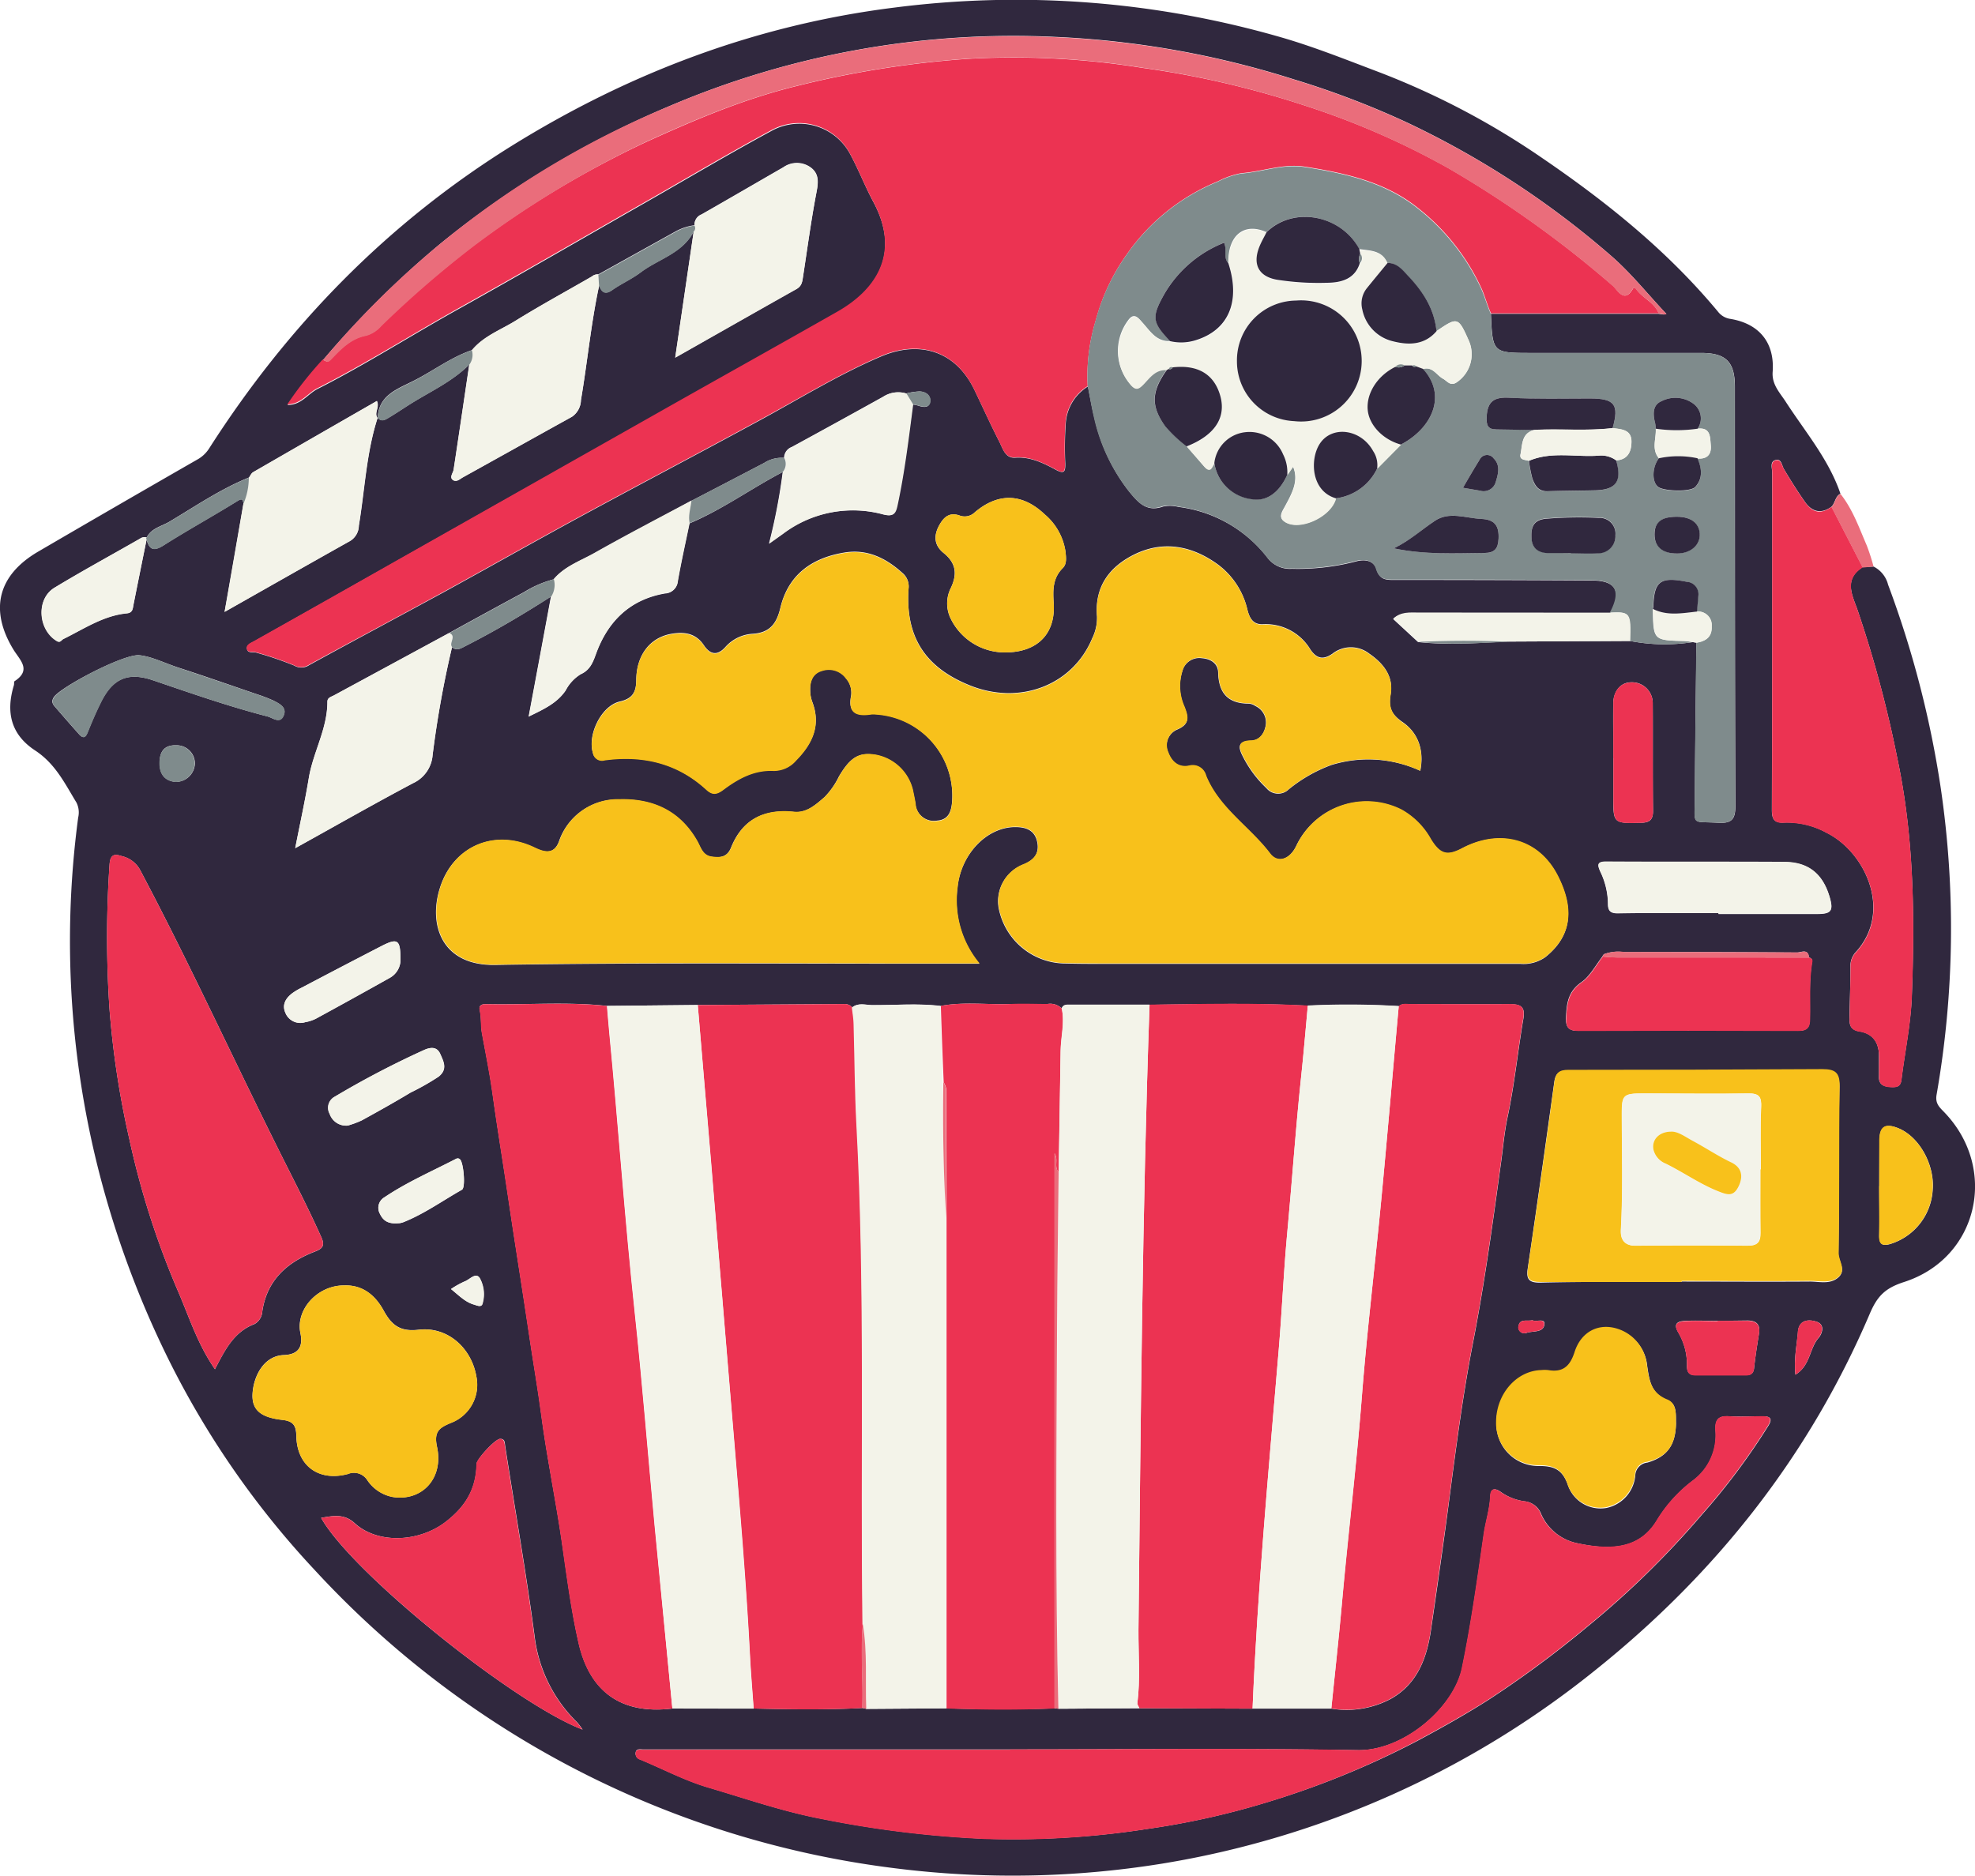 <svg id="Layer_1" data-name="Layer 1" xmlns="http://www.w3.org/2000/svg" viewBox="0 0 325.9 309.56"><defs><style>.cls-1{fill:#30283e;}.cls-2{fill:#ea6d7b;}.cls-3{fill:#f8c11b;}.cls-4{fill:#ec3352;}.cls-5{fill:#7f8b8c;}.cls-6{fill:#f3f3e9;}</style></defs><path class="cls-1" d="M442.47,372a4.61,4.61,0,0,1,2.4,3,165.88,165.88,0,0,1,8.68,33.5,159.23,159.23,0,0,1-.68,50.67c-.26,1.49.52,2.1,1.31,2.93,8.94,9.35,5.54,24.1-6.75,28-3.06,1-4.34,2.31-5.57,5.18-10,23.46-25.37,42.89-45.24,58.8a153.1,153.1,0,0,1-71.65,32,154.68,154.68,0,0,1-43.88.76,156.29,156.29,0,0,1-95.95-49.34,145.25,145.25,0,0,1-23.62-33.85A158.07,158.07,0,0,1,151,476.86a154,154,0,0,1-4.79-63.44,3.63,3.63,0,0,0-.29-2.48c-1.92-3.15-3.47-6.4-6.83-8.6-4-2.63-4.83-6.33-3.49-10.74.07-.22,0-.59.1-.67,2.88-1.87.88-3.5-.18-5.24-4-6.57-2.55-12.28,4.1-16.16q13.06-7.62,26.18-15.15a5.42,5.42,0,0,0,2-1.84c13-20.34,29.47-37.24,50-50,19.34-12,40.23-19.91,62.95-22.77a157.58,157.58,0,0,1,63.86,4.86c5.46,1.57,10.77,3.7,16.11,5.72a128.77,128.77,0,0,1,26.91,14.12c10.73,7.31,20.82,15.41,29.18,25.48a3.13,3.13,0,0,0,1.92,1.16c4.85.76,7.45,3.92,7.09,8.77-.15,2.07,1.15,3.38,2.13,4.88,3.23,5,7.11,9.51,9.06,15.22-.89.44-.85,1.53-1.49,2.15-1.71,1.24-3.2.84-4.34-.76s-2.39-3.59-3.49-5.44c-.38-.64-.41-1.78-1.39-1.51s-.56,1.33-.56,2.05c0,18.57,0,37.14-.05,55.71,0,1.72.56,2.17,2.14,2.06a13.56,13.56,0,0,1,6.89,1.69c6.39,3.16,11,13.06,4.73,19.79a3.34,3.34,0,0,0-.79,2.36c0,2.8-.11,5.6-.17,8.39,0,1.19.16,2,1.67,2.25,2.2.35,3.24,1.87,3.2,4.12,0,1.17,0,2.33,0,3.5s.86,1.5,1.89,1.55,1.67,0,1.82-1.21c.56-4.59,1.54-9.16,1.71-13.76.5-13.17.36-26.29-2.4-39.32a193.26,193.26,0,0,0-6.58-24.5c-.83-2.34-2.3-5,.86-7ZM398,436a.54.54,0,0,0-.25.34c-1.15,1.45-2.06,3.26-3.52,4.28-2.18,1.52-2.41,3.5-2.51,5.76-.07,1.54.34,2.25,2,2.24q18.12-.06,36.24,0c1.51,0,2-.52,2-2,.07-3.16-.17-6.35.38-9.49.06-.34-.23-.53-.54-.64-.14-1.5-1.32-.78-2-.79q-14.26-.11-28.53-.07a6.63,6.63,0,0,0-3.41.39ZM157.5,367.54c.44,1.62,1.12,2,2.73,1,4-2.55,8.22-4.86,12.27-7.37.8-.49.84-.19,1,.38-1,5.84-2,11.68-3.12,17.92,7.15-4.05,13.94-7.91,20.75-11.73a3,3,0,0,0,1.4-2.49c1-5.95,1.23-12,3.1-17.81.61.69,1.13.4,1.8,0,1.11-.66,2.2-1.39,3.28-2.08,3.39-2.17,7.15-3.81,10.05-6.72-.86,5.79-1.71,11.59-2.59,17.38-.09.57-.76,1.2-.13,1.67s1.15-.13,1.66-.42c6-3.33,12-6.69,18-10a3.41,3.41,0,0,0,1.48-2.75c1.06-6.28,1.65-12.65,3-18.89.44,1.07,1,1.55,2.16.72,1.51-1.06,3.24-1.82,4.71-2.93,2.94-2.22,6.9-3.12,8.74-6.75l-3.05,20.82c6.91-3.91,13.49-7.66,20.09-11.37.82-.47.88-1.2,1-2,.71-4.6,1.32-9.21,2.19-13.77.32-1.64.53-3.1-.87-4.18a3.87,3.87,0,0,0-4.57-.08c-4.5,2.59-9,5.21-13.5,7.78a1.78,1.78,0,0,0-1.15,1.8,8.91,8.91,0,0,0-3.28,1.1l-12.59,7a1.36,1.36,0,0,0-1,.32c-4.2,2.43-8.47,4.75-12.59,7.3-2.46,1.53-5.3,2.54-7.22,4.87-3.61,1.21-6.6,3.58-10,5.24-2.63,1.31-5.49,2.35-5.61,6-.67-.87.38-1.78-.13-2.84q-10.23,5.88-20.42,11.75c-.3.17-.46.59-.69.89-4.68,1.89-8.84,4.74-13.14,7.3-1.3.77-3,1.08-3.74,2.6a1.23,1.23,0,0,0-1.09.18c-4.71,2.7-9.48,5.29-14.12,8.1-3.05,1.85-2.73,6.9.37,8.78.62.38.75-.15,1.12-.33,3.39-1.66,6.57-3.85,10.47-4.23,1-.1.95-.82,1.09-1.48Q156.41,372.89,157.5,367.54Zm224.78,16.84,20-.1a30,30,0,0,0,10.36.19l.6.1c-.09,8.61-.21,17.22-.26,25.83,0,4.45-.6,3.62,3.8,3.88,2.19.13,2.9-.46,2.89-2.76-.09-23.06-.06-46.11-.08-69.17,0-4.16-1.49-5.61-5.61-5.6-9.39,0-18.78,0-28.17,0-6.2,0-6.2-.07-6.48-6.46l27.68,0c.52.08,1.05.21,1.26,0-3-3.17-5.72-6.61-9-9.48a146.58,146.58,0,0,0-33.9-22.15,144,144,0,0,0-18.57-7.07,151.92,151.92,0,0,0-39.28-7A144.64,144.64,0,0,0,243.8,296a155.57,155.57,0,0,0-37.88,22.77,157.6,157.6,0,0,0-19.32,19.17,61.52,61.52,0,0,0-5.83,7.4c2.27,0,3.33-1.83,4.93-2.64,8.07-4.1,15.71-9,23.61-13.38,10.4-5.81,20.71-11.79,31.06-17.7,6.73-3.85,13.4-7.81,20.22-11.5a9.51,9.51,0,0,1,13,3.8c1.4,2.57,2.45,5.33,3.84,7.91,4.78,8.9,0,14.85-5.95,18.24-9.35,5.32-18.74,10.55-28.1,15.84L198.56,371.2q-11.62,6.58-23.28,13.14c-.54.31-1.29.56-1.22,1.21.09.84,1,.48,1.53.66a56.23,56.23,0,0,1,6.26,2.13,2.31,2.31,0,0,0,2.48-.07c7.29-4,14.65-7.92,22-11.92,7.64-4.19,15.23-8.49,22.89-12.65,9.77-5.3,19.61-10.47,29.38-15.78,6.68-3.62,13.16-7.64,20.15-10.61,6-2.54,12.12-1.19,15.37,5.57,1.37,2.85,2.67,5.73,4.11,8.55.57,1.11.95,2.73,2.62,2.61,2.52-.17,4.63.88,6.7,2,1.45.78,1.56.19,1.55-1a56.26,56.26,0,0,1,.08-6.75,7.71,7.71,0,0,1,3.65-6c.36,1.74.64,3.5,1.08,5.22a30.5,30.5,0,0,0,5.72,12.1c1.46,1.78,2.86,3.47,5.6,2.49a5.72,5.72,0,0,1,2.53.06,22,22,0,0,1,14.73,8.42,4.62,4.62,0,0,0,4,1.79,37.9,37.9,0,0,0,10.61-1.22c1.5-.41,2.91-.1,3.33,1.27.56,1.85,1.68,1.8,3.14,1.79q16.2,0,32.4.09c4,0,5,1.8,3.05,5.37H367.39c-1.43,0-2.92-.17-4.19,1l4.1,3.79C372.29,385,377.28,384.61,382.28,384.38Zm-119.81-28a97.78,97.78,0,0,1-2.27,11.83l2.33-1.66A19.16,19.16,0,0,1,279,363.39c1.65.43,2-.11,2.32-1.41,1.19-5.52,1.86-11.12,2.59-16.72a8.36,8.36,0,0,1,.87.17c.83.28,1.84.48,2-.62s-.73-1.67-1.75-1.71a10.66,10.66,0,0,0-2.22.34,4.5,4.5,0,0,0-3.79.54q-7.51,4.17-15.07,8.29a1.92,1.92,0,0,0-1.26,1.8,5.3,5.3,0,0,0-3.28.83q-6,3.14-12,6.25c-5.33,2.87-10.69,5.68-16,8.64-2.32,1.29-4.92,2.19-6.72,4.31a18,18,0,0,0-4.89,2.11q-6.21,3.36-12.39,6.76l-19,10.29c-.45.25-1.08.35-1.08,1.06,0,4.45-2.36,8.31-3.07,12.6-.62,3.77-1.45,7.51-2.24,11.56,6.72-3.72,13-7.32,19.45-10.73a5.56,5.56,0,0,0,3.22-4.63,168,168,0,0,1,3.2-17.8c.86.68,1.57.12,2.33-.26,4.83-2.45,9.48-5.21,14-8.11-1.2,6.48-2.41,13-3.69,19.83,2.51-1.22,4.66-2.2,6.09-4.29a6.87,6.87,0,0,1,2.5-2.7c1.53-.68,2-1.91,2.51-3.34,1.95-5.4,5.62-9,11.42-10a2.17,2.17,0,0,0,2.08-2c.56-3.2,1.28-6.37,1.93-9.56C252.54,362.58,257.29,359.1,262.47,356.4ZM308,560.5l13.35-.08,18.67.07,13,0a15.52,15.52,0,0,0,9.86-1.65c4.48-2.55,5.95-7,6.59-11.5,1-6.89,2-13.78,2.9-20.67,1.18-9,2.32-17.94,4.06-26.83,1.9-9.78,3.23-19.65,4.58-29.51.34-2.45.54-4.94,1.05-7.34,1.16-5.42,1.7-10.92,2.63-16.37.35-2-.49-2.41-2.23-2.39-5.44,0-10.88,0-16.31,0-.68,0-1.41-.19-2,.33a139.17,139.17,0,0,0-15-.08c-8.7-.47-17.41-.27-26.12-.15H309.86c-.53,0-1.1-.05-1.35.6a2.7,2.7,0,0,0-2.33-.74c-2,.05-4,0-6.05,0-3.86.16-7.73-.4-11.57.32-3.76-.45-7.52-.1-11.28-.14-1.11,0-2.31-.45-3.32.4a1.68,1.68,0,0,0-1.21-.57l-24.3.16-14.95.15c-6.65-.72-13.33-.14-20-.3-.69,0-1.26.2-1,1.09.27,1.2.12,2.42.34,3.65.6,3.33,1.29,6.65,1.75,10,.78,5.69,1.73,11.34,2.56,17,1.1,7.5,2.32,15,3.43,22.48.67,4.58,1.47,9.14,2.08,13.74.91,6.89,2.33,13.71,3.34,20.59.83,5.66,1.53,11.33,2.8,16.91,1.85,8.13,7.15,11.83,15.5,10.79h13.39c6,.15,12,.23,17.93-.08l.67.14,13.25-.09c5.94.2,11.88.25,17.82,0Zm59.68-154.8c.68-3.42-.4-6.28-2.88-8-2-1.37-2.39-2.53-2-4.73.45-2.92-1.22-5-3.54-6.6a4.92,4.92,0,0,0-6.07,0c-1.55,1.08-2.64.82-3.67-.72a8.58,8.58,0,0,0-7.84-4.13c-1.69.06-2.21-1.15-2.54-2.44a12.9,12.9,0,0,0-5.06-7.57c-4.17-2.95-8.77-3.81-13.43-1.59-4.16,2-6.76,5.29-6.32,10.32a7.67,7.67,0,0,1-.8,3.61c-3.24,7.78-12,11.11-20.3,7.71-7.35-3-10.52-8.05-10-15.93a2.86,2.86,0,0,0-.93-2.51c-2.74-2.49-5.84-4.07-9.67-3.43-5.35.88-9.24,3.64-10.55,9.12-.61,2.55-1.69,4.08-4.5,4.28a6.53,6.53,0,0,0-4.54,2.15c-1.34,1.52-2.52,1.31-3.57-.24-1.33-2-3.22-2.27-5.33-1.91-3.51.59-5.79,3.44-5.84,7.59,0,2-.58,3.1-2.71,3.59-3.06.7-5.37,5.49-4.44,8.48a1.51,1.51,0,0,0,1.93,1.17c6.31-.85,12,.48,16.78,4.87,1,.92,1.73.81,2.81,0,2.44-1.82,5.06-3.29,8.3-3.13a4.86,4.86,0,0,0,3.69-1.69c2.7-2.73,4.16-5.77,2.68-9.66a5.65,5.65,0,0,1-.34-1.83c-.07-1.5.37-2.87,1.95-3.31a3.48,3.48,0,0,1,3.95,1.26,3.61,3.61,0,0,1,.86,2.83c-.59,2.92.88,3.45,3.29,3.09a3.3,3.3,0,0,1,.7,0,13.48,13.48,0,0,1,12.67,14.42c-.13,1.58-.54,3-2.43,3.15a3.06,3.06,0,0,1-3.63-2.78c-.13-.76-.29-1.52-.45-2.28a7.76,7.76,0,0,0-6.06-5.76c-2.75-.5-4.2.32-6.1,3.53a13,13,0,0,1-2.38,3.42c-1.47,1.27-3,2.67-5.08,2.45-4.91-.51-8.48,1.21-10.36,5.91-.63,1.55-1.78,1.69-3.21,1.49s-1.79-1.54-2.38-2.58c-2.84-5-7.29-7-12.82-6.88a10.22,10.22,0,0,0-10,7c-.87,2.22-2.53,1.68-4.05.95-6.53-3.15-13.38-.28-15.57,6.65-1.94,6.11.31,12.85,9.08,12.71,24.47-.4,48.95-.18,73.42-.2h6.52A16.29,16.29,0,0,1,291.3,425c.56-5.54,4.85-10,9.54-10,1.85,0,3.25.56,3.63,2.51s-.64,3-2.38,3.7a6.49,6.49,0,0,0-4,7.1,11.27,11.27,0,0,0,10.76,9.2c3.81.1,7.62.06,11.42.06q31.93,0,63.87,0a6.24,6.24,0,0,0,4.15-1.09c4.76-3.78,4.53-8.5,2.1-13.33-3.13-6.22-9.6-7.9-15.84-4.62-2.49,1.31-3.62,1-5.14-1.49a12.57,12.57,0,0,0-4.85-4.88,12.83,12.83,0,0,0-17.38,6c-1.06,2.19-3.06,2.89-4.31,1.23-3.35-4.42-8.37-7.46-10.56-12.83a2.29,2.29,0,0,0-2.84-1.65c-1.71.34-2.83-.67-3.39-2.19a2.85,2.85,0,0,1,1.43-3.79c2.17-.9,1.89-2.07,1.23-3.77a8.25,8.25,0,0,1-.32-5.93,2.88,2.88,0,0,1,3.2-2.1c1.54.11,2.66.91,2.7,2.36.08,3.42,1.63,5.13,5.07,5.14a2.15,2.15,0,0,1,1.07.39,3,3,0,0,1,1.73,3.05c-.21,1.44-1,2.64-2.5,2.68-2.57.06-1.82,1.58-1.24,2.71a18.81,18.81,0,0,0,3.83,5.11,2.5,2.5,0,0,0,3.69.2,24.57,24.57,0,0,1,7-4A20.56,20.56,0,0,1,367.65,405.7ZM300,567.21H245.23c-1.94,0-3.89,0-5.83,0-.49,0-1.17-.19-1.21.65a1,1,0,0,0,.73,1c3.75,1.55,7.37,3.48,11.23,4.62,6.25,1.84,12.41,4,18.87,5.21a175.57,175.57,0,0,0,26.7,3.26,143.77,143.77,0,0,0,26.85-1.61,129.81,129.81,0,0,0,19.33-4.26,142,142,0,0,0,25.25-10.25c4-2.14,7.9-4.33,11.7-6.74a173.87,173.87,0,0,0,16.48-12.19,147.79,147.79,0,0,0,18.79-18.39,108.84,108.84,0,0,0,11-14.72c.71-1.17.31-1.54-.87-1.55-1.86,0-3.73.1-5.59,0s-2.34.6-2.26,2.28a9.27,9.27,0,0,1-3.68,8.29,23.56,23.56,0,0,0-6,6.62c-2.82,4.66-7.47,5-13.23,3.74a8.35,8.35,0,0,1-5.84-4.74,3.31,3.31,0,0,0-2.66-2.15,8.76,8.76,0,0,1-4.05-1.57c-.94-.66-1.63-.61-1.7.73-.1,2.11-.76,4.12-1.06,6.18-1.06,7.4-2.08,14.8-3.6,22.14-1.35,6.54-9.64,13.71-17.2,13.58C338.22,567,319.11,567.21,300,567.21ZM168.78,504.47c1.67-3.21,3.13-6.17,6.54-7.46a2.57,2.57,0,0,0,1.28-2.11c.78-5.14,4.09-8.08,8.67-9.84,1.28-.49,1.69-1,1.06-2.38-2.23-5-4.75-9.81-7.17-14.68-7.63-15.31-14.75-30.87-22.77-46a4.61,4.61,0,0,0-3-2.21c-1.19-.39-1.89-.29-2,1.41a175.32,175.32,0,0,0,0,23.93,147.59,147.59,0,0,0,3.25,21.3,137.31,137.31,0,0,0,8,25.06C164.5,495.77,165.87,500.27,168.78,504.47Zm242-14.4V490c7.06,0,14.12.05,21.18,0,1.58,0,3.36.52,4.71-.69s0-2.61,0-3.92c.14-9.16,0-18.32.17-27.48,0-2.29-.71-2.88-2.88-2.86q-21,.17-41.92.12c-1.45,0-2.06.48-2.26,1.91-1.43,10.29-2.87,20.57-4.39,30.85-.27,1.81.37,2.27,2.07,2.25C395.26,490,403,490.07,410.79,490.07Zm-220.71.57c-4.4,0-8,4-7.19,7.86.42,2-.09,3.54-2.74,3.63-3.33.12-5,3.53-5.16,6.39-.14,2.64,1.3,3.91,4.95,4.31,1.89.21,2.24,1.07,2.28,2.71.12,4.88,3.69,7.49,8.49,6.22a2.61,2.61,0,0,1,3.21,1,6.5,6.5,0,0,0,4.15,2.78c4.8.79,8.49-3,7.36-8.26-.56-2.58.43-3.17,2.28-3.95a6.73,6.73,0,0,0,4.21-7.68c-.81-4.72-4.76-8.27-9.54-7.7-3.1.36-4.46-.81-5.78-3.21S193.2,490.52,190.08,490.64ZM186.3,529c5.14,9.17,32,30.71,43.15,34.94a11,11,0,0,0-.92-1.21,23.86,23.86,0,0,1-7-14.19c-1.39-10.51-3.24-20.95-4.86-31.42-.08-.47,0-1.18-.83-1.16s-3.87,3.35-3.88,4.12c-.08,4.09-1.75,7-5.16,9.62-4.43,3.36-11.23,3.63-15,.14C190.1,528.29,188.26,528.65,186.3,529Zm223.57-15.56c-.05-1.32.21-3.22-1.31-3.82-2.8-1.09-3.07-3.21-3.44-5.69a7,7,0,0,0-4.82-6c-3.13-1-6,.43-7.11,3.81-.75,2.32-1.93,3.38-4.36,3a5.62,5.62,0,0,0-1.16,0c-4.08.12-7.39,3.95-7.44,8.61a6.93,6.93,0,0,0,7.07,7.09c2.38,0,3.78.55,4.68,3a5.69,5.69,0,0,0,6.39,3.93,6,6,0,0,0,4.78-5.33,2.23,2.23,0,0,1,2-2.16C408.41,518.93,409.8,517,409.87,513.42ZM299.18,386.17c5.26,0,8.34-3,8-8.13-.14-2.17-.17-4.13,1.51-5.8.69-.69.53-1.76.44-2.68a9.92,9.92,0,0,0-3.42-6.16c-3.68-3.5-7.67-3.63-11.54-.36a2.38,2.38,0,0,1-2.54.53c-1.54-.52-2.48.14-3.24,1.45-1.06,1.81-1,3.46.66,4.77,2,1.64,2.25,3.43,1.17,5.72a5.68,5.68,0,0,0-.1,4.95A9.92,9.92,0,0,0,299.18,386.17Zm117.7,43v.18h16.31c2.25,0,2.65-.51,2.08-2.57-1.09-4-3.48-6-7.56-6-9.79-.08-19.57,0-29.35-.06-1.56,0-1.45.56-1,1.61a12.52,12.52,0,0,1,1.28,5.34c0,1.18.41,1.59,1.69,1.57C405.86,429.14,411.37,429.19,416.88,429.19ZM156.13,386.63c-2.83,0-12.73,5.23-13.9,6.88-.58.82-.15,1.29.31,1.81,1.27,1.47,2.54,2.93,3.83,4.37.72.8,1.09.45,1.43-.41.66-1.66,1.37-3.3,2.16-4.89,1.93-3.9,4.42-5,8.49-3.66,6.31,2.15,12.59,4.35,19,6,.87.23,2,1.25,2.64-.11s-.67-2-1.73-2.53a26.43,26.43,0,0,0-2.61-1c-4.33-1.48-8.66-3-13-4.41C160.38,387.9,158.06,386.73,156.13,386.63Zm243.39,17h0v6.28c0,4.51,0,4.47,4.5,4.37,1.41,0,2.08-.39,2.06-2-.08-5.89,0-11.78-.05-17.67a3.43,3.43,0,0,0-3.52-3.51c-1.71,0-2.92,1.35-3,3.44C399.48,397.58,399.52,400.6,399.52,403.62Zm43.89,70.62h0c0,2.71.05,5.43,0,8.14,0,1.36.39,1.8,1.77,1.43a9.93,9.93,0,0,0,7.06-9.07c.3-4.14-2.29-8.7-5.7-10.06-2.16-.86-3.09-.23-3.1,2.12S443.41,471.76,443.41,474.24Zm-26.67,22.24v0c-1.79,0-3.58-.09-5.36,0-1.06.06-2.06.32-1.15,1.88a10.41,10.41,0,0,1,1.45,5.57c0,1.11.44,1.53,1.5,1.52h8.16c.77,0,1.31-.21,1.41-1.15.21-1.92.51-3.83.82-5.74.25-1.57-.51-2.14-1.94-2.14ZM199.39,436.61c0-3-.49-3.33-3.1-2q-6.6,3.4-13.17,6.87a10.08,10.08,0,0,0-1.59.94c-1.07.82-1.72,1.88-1.13,3.22a2.65,2.65,0,0,0,3.27,1.55,6.36,6.36,0,0,0,1.76-.57q6.1-3.33,12.19-6.74A3.42,3.42,0,0,0,199.39,436.61Zm-8.7,27.65a15.87,15.87,0,0,0,2.32-.85c2.71-1.49,5.42-3,8.07-4.6a39.94,39.94,0,0,0,4.63-2.63c1.51-1.22.82-2.47.26-3.75s-1.66-1.07-2.58-.68a150,150,0,0,0-14.82,7.74,2.07,2.07,0,0,0-.84,2.84A2.87,2.87,0,0,0,190.69,464.26Zm8.41,16.11c-.19,0,.3,0,.72-.13,3.47-1.37,6.5-3.56,9.72-5.38.63-.36.26-4.51-.32-5-.31-.29-.58-.14-.83,0-3.91,2-8,3.79-11.63,6.25a2,2,0,0,0-.8,2.65C196.44,479.76,197.14,480.56,199.1,480.37Zm230.48,25c2.5-1.52,2.28-4.33,3.84-6.09.5-.58,1.2-2.19-.43-2.68-1.45-.44-2.9-.15-3,1.78C429.8,500.6,429.3,502.8,429.58,505.37ZM162.43,401.5c-2-.07-2.76,1-2.78,2.86s.81,3,2.62,3.18a3.15,3.15,0,0,0,3.2-3A3,3,0,0,0,162.43,401.5Zm45.3,89.74c1.33,1.07,2.35,2.16,3.79,2.56.44.13,1.22.52,1.39-.18a5.51,5.51,0,0,0-.47-4.22c-.65-1-1.66.3-2.49.58A14.06,14.06,0,0,0,207.73,491.24Zm178.43,5.14c-.86.24-2.19-.4-2.3,1.2a1,1,0,0,0,1.28.92c1-.4,2.74,0,3-1.3S386.83,496.74,386.16,496.38Z" transform="translate(-133.31 -278.5)"/><path class="cls-2" d="M442.47,372l-1.79.17-5.15-10c.64-.62.6-1.71,1.49-2.15,2,2.52,3.06,5.56,4.32,8.48A33.66,33.66,0,0,1,442.47,372Z" transform="translate(-133.31 -278.5)"/><path class="cls-3" d="M367.65,405.7a20.56,20.56,0,0,0-14.64-1,24.57,24.57,0,0,0-7,4,2.5,2.5,0,0,1-3.69-.2,18.81,18.81,0,0,1-3.83-5.11c-.58-1.13-1.33-2.65,1.24-2.71,1.45,0,2.29-1.24,2.5-2.68a3,3,0,0,0-1.73-3.05,2.15,2.15,0,0,0-1.07-.39c-3.44,0-5-1.72-5.07-5.14,0-1.45-1.16-2.25-2.7-2.36a2.88,2.88,0,0,0-3.2,2.1,8.25,8.25,0,0,0,.32,5.93c.66,1.7.94,2.87-1.23,3.77a2.85,2.85,0,0,0-1.43,3.79c.56,1.52,1.68,2.53,3.39,2.19a2.29,2.29,0,0,1,2.84,1.65c2.19,5.37,7.21,8.41,10.56,12.83,1.25,1.66,3.25,1,4.31-1.23a12.83,12.83,0,0,1,17.38-6,12.57,12.57,0,0,1,4.85,4.88c1.52,2.47,2.65,2.8,5.14,1.49,6.24-3.28,12.71-1.6,15.84,4.62,2.43,4.83,2.66,9.55-2.1,13.33a6.24,6.24,0,0,1-4.15,1.09q-31.93,0-63.87,0c-3.8,0-7.61,0-11.42-.06a11.27,11.27,0,0,1-10.76-9.2,6.49,6.49,0,0,1,4-7.1c1.74-.69,2.76-1.78,2.38-3.7s-1.78-2.5-3.63-2.51c-4.69,0-9,4.45-9.54,10a16.29,16.29,0,0,0,3.63,12.57h-6.52c-24.47,0-49-.2-73.42.2-8.77.14-11-6.6-9.08-12.71,2.19-6.93,9-9.8,15.57-6.65,1.52.73,3.18,1.27,4.05-.95a10.22,10.22,0,0,1,10-7c5.53-.14,10,1.91,12.82,6.88.59,1,.82,2.37,2.38,2.58s2.58.06,3.21-1.49c1.88-4.7,5.45-6.42,10.36-5.91,2.11.22,3.61-1.18,5.08-2.45a13,13,0,0,0,2.38-3.42c1.9-3.21,3.35-4,6.1-3.53a7.76,7.76,0,0,1,6.06,5.76c.16.76.32,1.52.45,2.28A3.06,3.06,0,0,0,288,414c1.89-.15,2.3-1.57,2.43-3.15a13.48,13.48,0,0,0-12.67-14.42,3.3,3.3,0,0,0-.7,0c-2.41.36-3.88-.17-3.29-3.09a3.61,3.61,0,0,0-.86-2.83,3.48,3.48,0,0,0-3.95-1.26c-1.58.44-2,1.81-1.95,3.31a5.65,5.65,0,0,0,.34,1.83c1.48,3.89,0,6.93-2.68,9.66a4.86,4.86,0,0,1-3.69,1.69c-3.24-.16-5.86,1.31-8.3,3.13-1.08.81-1.8.92-2.81,0-4.78-4.39-10.47-5.72-16.78-4.87a1.51,1.51,0,0,1-1.93-1.17c-.93-3,1.38-7.78,4.44-8.48,2.13-.49,2.68-1.59,2.71-3.59,0-4.15,2.33-7,5.84-7.59,2.11-.36,4-.06,5.33,1.91,1.05,1.55,2.23,1.76,3.57.24a6.53,6.53,0,0,1,4.54-2.15c2.81-.2,3.89-1.73,4.5-4.28,1.31-5.48,5.2-8.24,10.55-9.12,3.83-.64,6.93.94,9.67,3.43a2.86,2.86,0,0,1,.93,2.51c-.56,7.88,2.61,12.92,10,15.93,8.31,3.4,17.06.07,20.3-7.71a7.67,7.67,0,0,0,.8-3.61c-.44-5,2.16-8.33,6.32-10.32,4.66-2.22,9.26-1.36,13.43,1.59a12.9,12.9,0,0,1,5.06,7.57c.33,1.29.85,2.5,2.54,2.44a8.58,8.58,0,0,1,7.84,4.13c1,1.54,2.12,1.8,3.67.72a4.92,4.92,0,0,1,6.07,0c2.32,1.6,4,3.68,3.54,6.6-.35,2.2.08,3.36,2,4.73C367.25,399.42,368.33,402.28,367.65,405.7Z" transform="translate(-133.31 -278.5)"/><path class="cls-4" d="M312.79,342.23a7.71,7.71,0,0,0-3.65,6,56.26,56.26,0,0,0-.08,6.75c0,1.22-.1,1.81-1.55,1-2.07-1.11-4.18-2.16-6.7-2-1.67.12-2.05-1.5-2.62-2.61-1.44-2.82-2.74-5.7-4.11-8.55-3.25-6.76-9.37-8.11-15.37-5.57-7,3-13.47,7-20.15,10.61-9.77,5.31-19.61,10.48-29.38,15.78-7.66,4.16-15.25,8.46-22.89,12.65-7.31,4-14.67,7.9-22,11.92a2.31,2.31,0,0,1-2.48.07,56.23,56.23,0,0,0-6.26-2.13c-.55-.18-1.44.18-1.53-.66-.07-.65.68-.9,1.22-1.21q11.66-6.55,23.28-13.14l44.81-25.34c9.36-5.29,18.75-10.52,28.1-15.84,6-3.39,10.73-9.34,5.95-18.24-1.39-2.58-2.44-5.34-3.84-7.91a9.51,9.51,0,0,0-13-3.8c-6.82,3.69-13.49,7.65-20.22,11.5-10.35,5.91-20.66,11.89-31.06,17.7-7.9,4.41-15.54,9.28-23.61,13.38-1.6.81-2.66,2.62-4.93,2.64a60.63,60.63,0,0,1,5.83-7.39c.86.45.85.45,1.54-.27,1.58-1.65,3.18-3.25,5.58-3.7a5.21,5.21,0,0,0,2.5-1.62,172.17,172.17,0,0,1,15-13A163,163,0,0,1,239.79,302c8-3.65,16-7.06,24.53-9.19a163.59,163.59,0,0,1,28.57-4.59,133.1,133.1,0,0,1,28.91,1.48A151.9,151.9,0,0,1,348.86,296a130.07,130.07,0,0,1,23.53,10.29,176.66,176.66,0,0,1,27.08,19.38c.76.66,1.86,3,3.31.45.14-.25.4-.11.54.1,1.06,1.51,3,2.17,3.71,4l-27.68,0c-.64-1.38-1-2.88-1.62-4.22a36.09,36.09,0,0,0-10.48-13.21c-5.4-4.32-12-5.73-18.59-6.78-3.58-.57-7,.8-10.47,1.06a13.45,13.45,0,0,0-3.85,1.33,33.94,33.94,0,0,0-15.23,12.28,33.59,33.59,0,0,0-5,10.75A31.54,31.54,0,0,0,312.79,342.23Z" transform="translate(-133.31 -278.5)"/><path class="cls-5" d="M312.79,342.23a31.54,31.54,0,0,1,1.28-10.73,33.59,33.59,0,0,1,5-10.75,33.94,33.94,0,0,1,15.23-12.28,13.45,13.45,0,0,1,3.85-1.33c3.5-.26,6.89-1.63,10.47-1.06,6.63,1.05,13.19,2.46,18.59,6.78a36.09,36.09,0,0,1,10.48,13.21c.61,1.34,1,2.84,1.62,4.22.28,6.39.28,6.44,6.48,6.46,9.39,0,18.78,0,28.17,0,4.12,0,5.6,1.44,5.61,5.6,0,23.06,0,46.11.08,69.17,0,2.3-.7,2.89-2.89,2.76-4.4-.26-3.82.57-3.8-3.88.05-8.61.17-17.22.26-25.83,1.56-.24,2.6-.94,2.52-2.71a2.24,2.24,0,0,0-2.44-2.43c.07-.84.15-1.68.21-2.53a2.06,2.06,0,0,0-1.93-2.39c-4.38-.86-5.39-.08-5.49,4.27,0,.07,0,.15-.05.22.09,5.18.09,5.17,5.22,5.29a12.34,12.34,0,0,1,1.36.18,30,30,0,0,1-10.36-.19c.15-4.67,0-4.84-3.32-4.67,1.92-3.57,1-5.34-3.05-5.37q-16.2-.11-32.4-.09c-1.46,0-2.58.06-3.14-1.79-.42-1.37-1.83-1.68-3.33-1.27a37.9,37.9,0,0,1-10.61,1.22,4.62,4.62,0,0,1-4-1.79,22,22,0,0,0-14.73-8.42,5.72,5.72,0,0,0-2.53-.06c-2.74,1-4.14-.71-5.6-2.49a30.5,30.5,0,0,1-5.72-12.1C313.43,345.73,313.15,344,312.79,342.23Zm100.63,11.94c1.59.13,2.33-.67,2.19-2.19-.12-1.33,0-3-2.17-2.73a3,3,0,0,0-.69-4.12,5,5,0,0,0-5.27-.42c-1.51.63-1.42,2.2-1.05,3.63a5.63,5.63,0,0,1,.1.91c.11,1.63-.75,3.37.52,4.88-1.14,1.47-1.19,3.94-.1,4.78.91.69,5.29.85,6.09,0C414.34,357.51,414.13,355.82,413.42,354.17Zm-13.44.31c2.07-.12,2.58-1.65,2.53-3.24-.05-1.87-1.72-1.89-3.1-2.08,1.11-3.9.34-4.89-3.74-4.9-4.42,0-8.85.12-13.26-.12-2.5-.14-3.65.54-3.78,3.12-.07,1.38.15,2.1,1.62,2.11,2.09,0,4.18.06,6.27.09-2.17.5-2,2.44-2.31,4-.23,1,.78.9,1.38,1.11a20.77,20.77,0,0,0,.57,2.95c.37,1.09.93,2.11,2.4,2.07,2.63-.08,5.26-.09,7.9-.15C400,359.34,400.94,358,400,354.48Zm-54.25,2.37.94-1.35c1,2.32-.18,4.43-1.32,6.54-.43.81-1.13,1.73-.2,2.45,2.33,1.8,7.79-.64,8.59-3.75a8.76,8.76,0,0,0,6.82-4.93l3.9-3.94c5.07-2.63,7.73-8.06,3.65-12.47,1.6-.46,2.23,1,3.32,1.61.67.36,1.17,1.28,2.22.6a5.58,5.58,0,0,0,2-6.94c-1.72-3.87-1.84-3.9-5.32-1.51-.33-3.61-2.16-6.45-4.59-9-1-1-1.87-2.26-3.52-2.28-.87-2.1-2.82-2-4.61-2.28-3.11-5.7-10.89-7.11-15.32-2.79-3.69-1.66-6.39.53-6.29,5.11-.9-.9-.17-2.11-.7-3.37a19.81,19.81,0,0,0-9.82,8.4c-2.21,3.9-2,4.75.9,7.84-2.27.09-3.29-1.67-4.57-3.08-.64-.71-1.36-1.76-2.36-.33a8.42,8.42,0,0,0,.27,10.41c.95,1.21,1.44.93,2.3,0,1-1.1,2-2.46,3.81-2.28-2.58,3.59-2.63,6-.27,9.28a21.87,21.87,0,0,0,3.54,3.33c1,1.11,1.93,2.2,2.88,3.31s1.29.12,1.69-.56a7.1,7.1,0,0,0,6.35,6C342.35,361.25,344.42,359.78,345.73,356.85ZM363.31,369c5.23,1.07,10.09.79,14.94.76,1.67,0,2.26-.67,2.34-2.36.1-2.15-.66-3.16-2.84-3.26-2.58-.12-5.29-1.28-7.66.31C367.92,365.91,366,367.7,363.31,369Zm29.22.77v0c1.47,0,3,.07,4.41,0a2.83,2.83,0,0,0,2.93-3,2.6,2.6,0,0,0-2.72-2.85,66.44,66.44,0,0,0-8.81.15c-2.16.2-2.41,1.63-2.31,3.23s1.15,2.43,2.79,2.43Zm17.45.07c2.14,0,3.73-1.21,3.79-2.94.08-1.93-1.37-3.13-3.77-3.13s-3.67.94-3.69,2.87S407.57,369.83,410,369.85ZM374.72,359l2.82.48a2.07,2.07,0,0,0,2.58-1.41c.39-1.3.83-2.75-.33-3.91a1.35,1.35,0,0,0-2.33.22C376.57,355.79,375.74,357.25,374.72,359Z" transform="translate(-133.31 -278.5)"/><path class="cls-4" d="M340,560.49l-18.67-.07c-.12-.27-.37-.55-.34-.81.5-4,.14-8.07.18-12.09.38-34.41.62-68.82,1.83-103.22,8.71-.12,17.42-.32,26.12.15-.37,4-.7,8-1.13,12-.9,8.53-1.48,17.1-2.28,25.64-.59,6.38-.86,12.84-1.4,19.24C342.66,521,340.82,540.73,340,560.49Z" transform="translate(-133.31 -278.5)"/><path class="cls-4" d="M248.45,444.37l24.3-.17a1.68,1.68,0,0,1,1.21.57c.1.92.26,1.84.29,2.76.16,5.51.17,11,.46,16.53,1.44,27.47.61,55,1,82.45-.43,4.63.08,9.26-.1,13.88-6,.31-11.95.23-17.93.08-.21-2.94-.46-5.88-.61-8.82-.62-12-1.64-24-2.65-35.95q-1.89-22.49-3.73-45Q249.57,457.55,248.45,444.37Z" transform="translate(-133.31 -278.5)"/><path class="cls-4" d="M288.56,444.51c3.84-.72,7.71-.16,11.57-.32,2-.09,4,0,6.05,0a2.7,2.7,0,0,1,2.33.74c.54,2.38-.14,4.74-.18,7.12q-.15,9.94-.32,19.89c-.84-.84,0-2.06-.68-3.09v91.61c-5.95.27-11.89.22-17.83,0q0-6.86,0-13.72,0-33.63,0-67.25,0-10.7-.06-21.37a3.22,3.22,0,0,0-.41-1Q288.76,450.79,288.56,444.51Z" transform="translate(-133.31 -278.5)"/><path class="cls-4" d="M300,567.21c19.11,0,38.22-.23,57.32.11,7.56.13,15.85-7,17.2-13.58,1.52-7.34,2.54-14.74,3.6-22.14.3-2.06,1-4.07,1.06-6.18.07-1.34.76-1.39,1.7-.73a8.76,8.76,0,0,0,4.05,1.57,3.31,3.31,0,0,1,2.66,2.15,8.35,8.35,0,0,0,5.84,4.74c5.76,1.21,10.41.92,13.23-3.74a23.56,23.56,0,0,1,6-6.62,9.27,9.27,0,0,0,3.68-8.29c-.08-1.68.48-2.41,2.26-2.28s3.73,0,5.59,0c1.18,0,1.58.38.87,1.55a108.84,108.84,0,0,1-11,14.72,147.79,147.79,0,0,1-18.79,18.39,173.87,173.87,0,0,1-16.48,12.19c-3.8,2.41-7.74,4.6-11.7,6.74A142,142,0,0,1,341.9,576.1a129.81,129.81,0,0,1-19.33,4.26A143.77,143.77,0,0,1,295.72,582a175.57,175.57,0,0,1-26.7-3.26c-6.46-1.23-12.62-3.37-18.87-5.21-3.86-1.14-7.48-3.07-11.23-4.62a1,1,0,0,1-.73-1c0-.84.72-.65,1.21-.65,1.94,0,3.89,0,5.83,0H300Z" transform="translate(-133.31 -278.5)"/><path class="cls-4" d="M244.26,560.47c-8.35,1-13.65-2.66-15.5-10.79-1.27-5.58-2-11.25-2.8-16.91-1-6.88-2.43-13.7-3.34-20.59-.61-4.6-1.41-9.16-2.08-13.74-1.11-7.5-2.33-15-3.43-22.48-.83-5.68-1.78-11.33-2.56-17-.46-3.34-1.15-6.66-1.75-10-.22-1.23-.07-2.45-.34-3.65-.21-.89.36-1.11,1-1.09,6.66.16,13.34-.42,20,.3.13,1.47.24,2.94.38,4.41,1.5,15.48,2.57,31,4.23,46.48,1.24,11.56,2.15,23.17,3.24,34.75Q242.78,545.32,244.26,560.47Z" transform="translate(-133.31 -278.5)"/><path class="cls-4" d="M364.12,444.53c.6-.52,1.33-.33,2-.33,5.43,0,10.87.05,16.31,0,1.74,0,2.58.36,2.23,2.39-.93,5.45-1.47,10.95-2.63,16.37-.51,2.4-.71,4.89-1.05,7.34-1.35,9.86-2.68,19.73-4.58,29.51-1.74,8.89-2.88,17.86-4.06,26.83-.91,6.89-1.93,13.78-2.9,20.67-.64,4.55-2.11,8.95-6.59,11.5a15.52,15.52,0,0,1-9.86,1.65c.59-5.79,1.23-11.56,1.75-17.35,1-11.42,2.41-22.81,3.3-34.25.84-10.73,2.15-21.43,3.17-32.14S363.16,455.27,364.12,444.53Z" transform="translate(-133.31 -278.5)"/><path class="cls-6" d="M364.12,444.53c-1,10.74-1.87,21.47-2.9,32.2s-2.33,21.41-3.17,32.14c-.89,11.44-2.26,22.83-3.3,34.25-.52,5.79-1.16,11.56-1.75,17.35l-13,0c.83-19.76,2.67-39.45,4.31-59.15.54-6.4.81-12.86,1.4-19.24.8-8.54,1.38-17.11,2.28-25.64.43-4,.76-8,1.13-12A139.17,139.17,0,0,1,364.12,444.53Z" transform="translate(-133.31 -278.5)"/><path class="cls-6" d="M244.26,560.47q-1.47-15.16-2.91-30.32c-1.09-11.58-2-23.19-3.24-34.75-1.66-15.47-2.73-31-4.23-46.48-.14-1.47-.25-2.94-.38-4.41l14.95-.15q1.11,13.18,2.21,26.36,1.88,22.48,3.73,45c1,12,2,23.95,2.65,35.95.15,2.94.4,5.88.61,8.82Z" transform="translate(-133.31 -278.5)"/><path class="cls-6" d="M289.44,479.47q0,33.62,0,67.25,0,6.85,0,13.72l-13.25.09c-.17-4.68.22-9.37-.57-14-.36-27.48.47-55-1-82.45-.29-5.5-.3-11-.46-16.53,0-.92-.19-1.84-.29-2.76,1-.85,2.21-.42,3.32-.4,3.76,0,7.52-.31,11.28.14q.21,6.27.41,12.55C288.86,464.53,289,472,289.44,479.47Z" transform="translate(-133.31 -278.5)"/><path class="cls-6" d="M308,471.9q.17-9.94.32-19.89c0-2.38.72-4.74.18-7.12.25-.65.82-.6,1.35-.6H323c-1.21,34.4-1.45,68.81-1.83,103.22,0,4,.32,8.07-.18,12.09,0,.26.22.54.34.81L308,560.5c-.51-21.08-.32-42.17-.22-63.27C307.79,488.79,307.92,480.34,308,471.9Z" transform="translate(-133.31 -278.5)"/><path class="cls-4" d="M168.78,504.47c-2.91-4.2-4.28-8.7-6.15-13a137.31,137.31,0,0,1-8-25.06,147.59,147.59,0,0,1-3.25-21.3,175.32,175.32,0,0,1,0-23.93c.11-1.7.81-1.8,2-1.41a4.61,4.61,0,0,1,3,2.21c8,15.11,15.14,30.67,22.77,46,2.42,4.87,4.94,9.71,7.17,14.68.63,1.41.22,1.89-1.06,2.38-4.58,1.76-7.89,4.7-8.67,9.84a2.57,2.57,0,0,1-1.28,2.11C171.91,498.3,170.45,501.26,168.78,504.47Z" transform="translate(-133.31 -278.5)"/><path class="cls-4" d="M435.53,362.15l5.15,10c-3.16,2-1.69,4.65-.86,7a193.26,193.26,0,0,1,6.58,24.5c2.76,13,2.9,26.15,2.4,39.32-.17,4.6-1.15,9.17-1.71,13.76-.15,1.2-.9,1.26-1.82,1.21s-1.87-.3-1.89-1.55,0-2.33,0-3.5c0-2.25-1-3.77-3.2-4.12-1.51-.23-1.7-1.06-1.67-2.25.06-2.79.13-5.59.17-8.39a3.34,3.34,0,0,1,.79-2.36c6.29-6.73,1.66-16.63-4.73-19.79a13.56,13.56,0,0,0-6.89-1.69c-1.58.11-2.15-.34-2.14-2.06.06-18.57,0-37.14.05-55.71,0-.72-.35-1.81.56-2.05s1,.87,1.39,1.51c1.1,1.85,2.24,3.69,3.49,5.44S433.82,363.39,435.53,362.15Z" transform="translate(-133.31 -278.5)"/><path class="cls-3" d="M410.79,490.07c-7.77,0-15.53,0-23.29,0-1.7,0-2.34-.44-2.07-2.25,1.52-10.28,3-20.56,4.39-30.85.2-1.43.81-1.91,2.26-1.91q21,0,41.92-.12c2.17,0,2.92.57,2.88,2.86-.15,9.16,0,18.32-.17,27.48,0,1.31,1.29,2.74,0,3.92s-3.13.67-4.71.69c-7.06.09-14.12,0-21.18,0Zm13-18.6h.09c0-3.41-.11-6.83.05-10.24.08-1.72-.32-2.31-2.14-2.27-5.74.09-11.49,0-17.23,0-3.48,0-3.64.23-3.62,3.67,0,6.28.2,12.56-.15,18.85-.08,1.51.52,2.64,2.45,2.61q9.19-.1,18.4,0c1.62,0,2.21-.52,2.18-2.13C423.75,478.46,423.79,475,423.79,471.47Z" transform="translate(-133.31 -278.5)"/><path class="cls-2" d="M407,330.25c-.67-1.87-2.65-2.53-3.71-4-.14-.21-.4-.35-.54-.1-1.45,2.51-2.55.21-3.31-.45a176.66,176.66,0,0,0-27.08-19.38A130.07,130.07,0,0,0,348.86,296a151.9,151.9,0,0,0-27.06-6.33,133.1,133.1,0,0,0-28.91-1.48,163.59,163.59,0,0,0-28.57,4.59c-8.5,2.13-16.58,5.54-24.53,9.19a163,163,0,0,0-28.53,17.33,172.17,172.17,0,0,0-15,13,5.21,5.21,0,0,1-2.5,1.62c-2.4.45-4,2.05-5.58,3.7-.69.72-.68.72-1.54.27A148.89,148.89,0,0,1,243.8,296a144.64,144.64,0,0,1,63.76-11.36,151.92,151.92,0,0,1,39.28,7,144,144,0,0,1,18.57,7.07,146.58,146.58,0,0,1,33.9,22.15c3.26,2.87,6,6.31,9,9.48C408.08,330.46,407.55,330.33,407,330.25Z" transform="translate(-133.31 -278.5)"/><path class="cls-3" d="M190.08,490.64c3.12-.12,5.17,1.64,6.52,4.12s2.68,3.57,5.78,3.21c4.78-.57,8.73,3,9.54,7.7a6.73,6.73,0,0,1-4.21,7.68c-1.85.78-2.84,1.37-2.28,3.95,1.13,5.27-2.56,9.05-7.36,8.26a6.5,6.5,0,0,1-4.15-2.78,2.61,2.61,0,0,0-3.21-1c-4.8,1.27-8.37-1.34-8.49-6.22,0-1.64-.39-2.5-2.28-2.71-3.65-.4-5.09-1.67-4.95-4.31.17-2.86,1.83-6.27,5.16-6.39,2.65-.09,3.16-1.61,2.74-3.63C182.09,494.64,185.68,490.62,190.08,490.64Z" transform="translate(-133.31 -278.5)"/><path class="cls-4" d="M186.3,529c2-.33,3.8-.69,5.46.84,3.8,3.49,10.6,3.22,15-.14,3.41-2.58,5.08-5.53,5.16-9.62,0-.77,3.15-4.09,3.88-4.12s.75.69.83,1.16c1.62,10.47,3.47,20.91,4.86,31.42a23.86,23.86,0,0,0,7,14.19,11,11,0,0,1,.92,1.21C218.28,559.69,191.44,538.15,186.3,529Z" transform="translate(-133.31 -278.5)"/><path class="cls-3" d="M409.87,513.42c-.07,3.61-1.46,5.51-4.77,6.33a2.23,2.23,0,0,0-2,2.16,6,6,0,0,1-4.78,5.33,5.69,5.69,0,0,1-6.39-3.93c-.9-2.42-2.3-3-4.68-3a6.93,6.93,0,0,1-7.07-7.09c0-4.66,3.36-8.49,7.44-8.61a5.62,5.62,0,0,1,1.16,0c2.43.42,3.61-.64,4.36-3,1.09-3.38,4-4.82,7.11-3.81a7,7,0,0,1,4.82,6c.37,2.48.64,4.6,3.44,5.69C410.08,510.2,409.82,512.1,409.87,513.42Z" transform="translate(-133.31 -278.5)"/><path class="cls-4" d="M431.85,436.52c.31.11.6.3.54.64-.55,3.14-.31,6.33-.38,9.49,0,1.51-.49,2-2,2q-18.12-.07-36.24,0c-1.71,0-2.12-.7-2-2.24.1-2.26.33-4.24,2.51-5.76,1.46-1,2.37-2.83,3.52-4.28.77.05,1.54.14,2.31.14Z" transform="translate(-133.31 -278.5)"/><path class="cls-6" d="M207.9,385.32a168,168,0,0,0-3.2,17.8,5.56,5.56,0,0,1-3.22,4.63c-6.42,3.41-12.73,7-19.45,10.73.79-4.05,1.62-7.79,2.24-11.56.71-4.29,3.1-8.15,3.07-12.6,0-.71.63-.81,1.08-1.06l19-10.29C208.66,383.53,207.26,384.63,207.9,385.32Z" transform="translate(-133.31 -278.5)"/><path class="cls-6" d="M174.37,357.34c.23-.3.39-.72.69-.89q10.19-5.9,20.42-11.75c.51,1.06-.54,2,.13,2.84l0-.07c-1.87,5.79-2.14,11.86-3.1,17.81a3,3,0,0,1-1.4,2.49c-6.81,3.82-13.6,7.68-20.75,11.73,1.09-6.24,2.1-12.08,3.12-17.92A11,11,0,0,0,174.37,357.34Z" transform="translate(-133.31 -278.5)"/><path class="cls-6" d="M232.16,325.65c-1.33,6.24-1.92,12.61-3,18.89a3.41,3.41,0,0,1-1.48,2.75c-6,3.32-12,6.68-18,10-.51.29-1.13.82-1.66.42s0-1.1.13-1.67c.88-5.79,1.73-11.59,2.59-17.39a2.72,2.72,0,0,0,.41-2.35c1.92-2.33,4.76-3.34,7.22-4.87,4.12-2.55,8.39-4.87,12.59-7.3a1.36,1.36,0,0,1,1-.32Z" transform="translate(-133.31 -278.5)"/><path class="cls-6" d="M247.91,315.73a1.78,1.78,0,0,1,1.15-1.8c4.52-2.57,9-5.19,13.5-7.78a3.87,3.87,0,0,1,4.57.08c1.4,1.08,1.19,2.54.87,4.18-.87,4.56-1.48,9.17-2.19,13.77-.12.76-.18,1.49-1,2-6.6,3.71-13.18,7.46-20.09,11.37l3.05-20.82A.8.8,0,0,0,247.91,315.73Z" transform="translate(-133.31 -278.5)"/><path class="cls-3" d="M299.18,386.17a9.92,9.92,0,0,1-9.05-5.71,5.68,5.68,0,0,1,.1-4.95c1.08-2.29.87-4.08-1.17-5.72-1.63-1.31-1.72-3-.66-4.77.76-1.31,1.7-2,3.24-1.45a2.38,2.38,0,0,0,2.54-.53c3.87-3.27,7.86-3.14,11.54.36a9.92,9.92,0,0,1,3.42,6.16c.09.92.25,2-.44,2.68-1.68,1.67-1.65,3.63-1.51,5.8C307.52,383.14,304.44,386.17,299.18,386.17Z" transform="translate(-133.31 -278.5)"/><path class="cls-6" d="M247.11,364.84c-.65,3.18-1.37,6.35-1.93,9.55a2.17,2.17,0,0,1-2.08,2c-5.8,1-9.47,4.64-11.42,10-.52,1.43-1,2.66-2.51,3.34a6.87,6.87,0,0,0-2.5,2.7c-1.43,2.09-3.58,3.07-6.09,4.29,1.28-6.86,2.49-13.35,3.69-19.83a3.58,3.58,0,0,0,.44-2.85c1.8-2.12,4.4-3,6.72-4.31,5.28-3,10.64-5.77,16-8.64C247.28,362.37,246.83,363.58,247.11,364.84Z" transform="translate(-133.31 -278.5)"/><path class="cls-6" d="M284,345.26c-.73,5.6-1.4,11.2-2.59,16.72-.28,1.3-.67,1.84-2.32,1.41a19.16,19.16,0,0,0-16.51,3.18l-2.33,1.66a97.78,97.78,0,0,0,2.27-11.83,2.08,2.08,0,0,0,.25-2.33,1.92,1.92,0,0,1,1.26-1.8q7.56-4.11,15.07-8.29a4.5,4.5,0,0,1,3.79-.54Z" transform="translate(-133.31 -278.5)"/><path class="cls-6" d="M416.88,429.19c-5.51,0-11-.05-16.53,0-1.28,0-1.7-.39-1.69-1.57a12.52,12.52,0,0,0-1.28-5.34c-.47-1.05-.58-1.62,1-1.61,9.78.06,19.56,0,29.35.06,4.08,0,6.47,2.07,7.56,6,.57,2.06.17,2.57-2.08,2.57H416.88Z" transform="translate(-133.31 -278.5)"/><path class="cls-6" d="M399,379.61c3.35-.17,3.47,0,3.32,4.67l-20,.1c-5-.2-10-.17-15,0l-4.1-3.79c1.27-1.18,2.76-1,4.19-1Z" transform="translate(-133.31 -278.5)"/><path class="cls-6" d="M157.5,367.54q-1.08,5.35-2.17,10.72c-.14.66-.08,1.38-1.09,1.48-3.9.38-7.08,2.57-10.47,4.23-.37.18-.5.71-1.12.33-3.1-1.88-3.42-6.93-.37-8.78,4.64-2.81,9.41-5.4,14.12-8.1a1.23,1.23,0,0,1,1.09-.18l-.08.16Z" transform="translate(-133.31 -278.5)"/><path class="cls-5" d="M156.13,386.63c1.93.1,4.25,1.27,6.66,2.08,4.34,1.45,8.67,2.93,13,4.41a26.43,26.43,0,0,1,2.61,1c1.06.49,2.33,1.13,1.73,2.53s-1.77.34-2.64.11c-6.45-1.67-12.73-3.87-19-6-4.07-1.38-6.56-.24-8.49,3.66-.79,1.59-1.5,3.23-2.16,4.89-.34.86-.71,1.21-1.43.41-1.29-1.44-2.56-2.9-3.83-4.37-.46-.52-.89-1-.31-1.81C143.4,391.86,153.3,386.61,156.13,386.63Z" transform="translate(-133.31 -278.5)"/><path class="cls-4" d="M399.52,403.62c0-3,0-6,0-9.06,0-2.09,1.24-3.44,3-3.44a3.43,3.43,0,0,1,3.52,3.51c0,5.89,0,11.78.05,17.67,0,1.58-.65,1.94-2.06,2-4.49.1-4.49.14-4.5-4.37v-6.28Z" transform="translate(-133.31 -278.5)"/><path class="cls-3" d="M443.41,474.24c0-2.48,0-5,0-7.44s.94-3,3.1-2.12c3.41,1.36,6,5.92,5.7,10.06a9.93,9.93,0,0,1-7.06,9.07c-1.38.37-1.81-.07-1.77-1.43.06-2.71,0-5.43,0-8.14Z" transform="translate(-133.31 -278.5)"/><path class="cls-4" d="M416.74,496.48h4.89c1.43,0,2.19.57,1.94,2.14-.31,1.91-.61,3.82-.82,5.74-.1.94-.64,1.15-1.41,1.15h-8.16c-1.06,0-1.53-.41-1.5-1.52a10.41,10.41,0,0,0-1.45-5.57c-.91-1.56.09-1.82,1.15-1.88,1.78-.12,3.57,0,5.36,0Z" transform="translate(-133.31 -278.5)"/><path class="cls-6" d="M199.39,436.61a3.42,3.42,0,0,1-1.77,3.28q-6.08,3.42-12.19,6.74a6.36,6.36,0,0,1-1.76.57,2.65,2.65,0,0,1-3.27-1.55c-.59-1.34.06-2.4,1.13-3.22a10.08,10.08,0,0,1,1.59-.94q6.57-3.45,13.17-6.87C198.9,433.28,199.34,433.58,199.39,436.61Z" transform="translate(-133.31 -278.5)"/><path class="cls-6" d="M190.69,464.26a2.87,2.87,0,0,1-3-1.93,2.07,2.07,0,0,1,.84-2.84,150,150,0,0,1,14.82-7.74c.92-.39,2-.59,2.58.68s1.25,2.53-.26,3.75a39.94,39.94,0,0,1-4.63,2.63c-2.65,1.6-5.36,3.11-8.07,4.6A15.87,15.87,0,0,1,190.69,464.26Z" transform="translate(-133.31 -278.5)"/><path class="cls-6" d="M199.1,480.37c-2,.19-2.66-.61-3.14-1.65a2,2,0,0,1,.8-2.65c3.67-2.46,7.72-4.23,11.63-6.25.25-.13.52-.28.83,0,.58.52.95,4.67.32,5-3.22,1.82-6.25,4-9.72,5.38C199.4,480.41,198.91,480.4,199.1,480.37Z" transform="translate(-133.31 -278.5)"/><path class="cls-5" d="M224.71,374.1a3.58,3.58,0,0,1-.44,2.85c-4.56,2.9-9.21,5.66-14,8.11-.76.38-1.47.94-2.33.26-.64-.69.76-1.79-.47-2.35q6.18-3.39,12.39-6.76A18,18,0,0,1,224.71,374.1Z" transform="translate(-133.31 -278.5)"/><path class="cls-5" d="M157.5,367.54l-.09-.14.08-.16c.78-1.52,2.44-1.83,3.74-2.6,4.3-2.56,8.46-5.41,13.14-7.3a11,11,0,0,1-.86,4.24c-.17-.57-.21-.87-1-.38-4.05,2.51-8.23,4.82-12.27,7.37C158.62,369.59,157.94,369.16,157.5,367.54Z" transform="translate(-133.31 -278.5)"/><path class="cls-5" d="M262.72,354.07a2.08,2.08,0,0,1-.25,2.33c-5.18,2.7-9.93,6.18-15.36,8.43-.28-1.25.17-2.46.29-3.68q6-3.12,12-6.25A5.3,5.3,0,0,1,262.72,354.07Z" transform="translate(-133.31 -278.5)"/><path class="cls-5" d="M211.18,336.31a2.72,2.72,0,0,1-.41,2.35c-2.9,2.92-6.66,4.56-10.05,6.73-1.08.69-2.17,1.42-3.28,2.08-.67.4-1.19.69-1.8,0l0,.07c.12-3.64,3-4.68,5.61-6C204.58,339.89,207.57,337.52,211.18,336.31Z" transform="translate(-133.31 -278.5)"/><path class="cls-5" d="M247.91,315.73a.8.8,0,0,1-.14,1c-1.84,3.63-5.8,4.53-8.74,6.75-1.47,1.11-3.2,1.87-4.71,2.93-1.18.83-1.72.35-2.16-.72l-.12-1.83,12.59-7A8.91,8.91,0,0,1,247.91,315.73Z" transform="translate(-133.31 -278.5)"/><path class="cls-2" d="M308,471.9c-.09,8.44-.22,16.89-.26,25.33-.1,21.1-.29,42.19.22,63.27l-.64-.08V468.81C308,469.84,307.17,471.06,308,471.9Z" transform="translate(-133.31 -278.5)"/><path class="cls-6" d="M412.66,384.47a12.34,12.34,0,0,0-1.36-.18c-5.13-.12-5.13-.11-5.22-5.29,2.36,1.19,4.82.69,7.26.43a2.24,2.24,0,0,1,2.44,2.43c.08,1.77-1,2.47-2.52,2.71Z" transform="translate(-133.31 -278.5)"/><path class="cls-2" d="M431.85,436.52H400.06c-.77,0-1.54-.09-2.31-.14A.54.54,0,0,1,398,436l-.06,0a6.63,6.63,0,0,1,3.41-.39q14.26,0,28.53.07C430.53,435.74,431.71,435,431.85,436.52Z" transform="translate(-133.31 -278.5)"/><path class="cls-4" d="M429.58,505.37c-.28-2.57.22-4.77.38-7,.13-1.93,1.58-2.22,3-1.78,1.63.49.93,2.1.43,2.68C431.86,501,432.08,503.85,429.58,505.37Z" transform="translate(-133.31 -278.5)"/><path class="cls-5" d="M162.43,401.5a3,3,0,0,1,3,3.06,3.15,3.15,0,0,1-3.2,3c-1.81-.19-2.65-1.37-2.62-3.18S160.45,401.43,162.43,401.5Z" transform="translate(-133.31 -278.5)"/><path class="cls-6" d="M207.73,491.24A14.06,14.06,0,0,1,210,490c.83-.28,1.84-1.57,2.49-.58a5.51,5.51,0,0,1,.47,4.22c-.17.7-.95.31-1.39.18C210.08,493.4,209.06,492.31,207.73,491.24Z" transform="translate(-133.31 -278.5)"/><path class="cls-4" d="M386.16,496.38c.67.36,2.14-.42,1.94.82s-1.93.9-3,1.3a1,1,0,0,1-1.28-.92C384,496,385.3,496.62,386.16,496.38Z" transform="translate(-133.31 -278.5)"/><path class="cls-5" d="M284,345.26l-1.11-1.82a10.66,10.66,0,0,1,2.22-.34c1,0,1.89.71,1.75,1.71s-1.16.9-2,.62A8.36,8.36,0,0,0,284,345.26Z" transform="translate(-133.31 -278.5)"/><path class="cls-5" d="M367.3,384.42c5-.21,10-.24,15,0C377.28,384.61,372.29,385,367.3,384.42Z" transform="translate(-133.31 -278.5)"/><path class="cls-2" d="M275.68,546.51c.79,4.65.4,9.34.57,14l-.67-.14C275.76,555.77,275.25,551.14,275.68,546.51Z" transform="translate(-133.31 -278.5)"/><path class="cls-4" d="M397.94,436.05l.06,0Z" transform="translate(-133.31 -278.5)"/><path class="cls-6" d="M370.35,333.16c3.48-2.39,3.6-2.36,5.32,1.51a5.58,5.58,0,0,1-2,6.94c-1,.68-1.55-.24-2.22-.6-1.09-.57-1.72-2.07-3.32-1.61L367,339a.43.43,0,0,0-.64-.14l-1.23,0a1.19,1.19,0,0,0-1.52.23c-2.95,1.45-4.82,4.36-4.57,7.11.23,2.49,2.5,4.88,5.46,5.72l-3.9,3.94a4.17,4.17,0,0,0-.66-2.86c-2-3.72-6.95-4.31-8.9-1.07-1.53,2.53-1.34,7.66,2.74,8.86-.8,3.11-6.26,5.55-8.59,3.75-.93-.72-.23-1.64.2-2.45,1.14-2.11,2.3-4.22,1.32-6.54l-.94,1.35a6.51,6.51,0,0,0-.7-3.38,6,6,0,0,0-6.16-3.65,5.77,5.77,0,0,0-5.18,5.1c-.4.68-.68,1.72-1.69.56s-1.92-2.2-2.88-3.31c4.51-1.77,6.47-4.59,5.62-8.09-.9-3.73-3.66-5.45-7.94-4.95a.41.41,0,0,0-.61.26l-.34.17c-1.83-.18-2.77,1.18-3.81,2.28-.86.89-1.35,1.17-2.3,0a8.42,8.42,0,0,1-.27-10.41c1-1.43,1.72-.38,2.36.33,1.28,1.41,2.3,3.17,4.57,3.08a7.89,7.89,0,0,0,4.12-.12c5.54-1.64,7.58-6.36,5.5-12.75-.1-4.58,2.6-6.77,6.29-5.11-.41.82-.88,1.61-1.21,2.46-1.17,3,0,5,3.22,5.43a44.54,44.54,0,0,0,8.55.44c2.16-.11,4.09-.84,4.82-3.21a1.14,1.14,0,0,0,.07-1.59l-.13-.74c1.79.25,3.74.18,4.61,2.28-1.13,1.38-2.27,2.75-3.39,4.14a4,4,0,0,0-.79,3.52,6.73,6.73,0,0,0,5,5.26C365.71,335.48,368.34,335.49,370.35,333.16Zm-32.93,4.94a9.87,9.87,0,0,0,9.43,9.88,10,10,0,1,0,.35-19.9A9.87,9.87,0,0,0,337.42,338.1Z" transform="translate(-133.31 -278.5)"/><path class="cls-1" d="M357.69,321.94c-.73,2.37-2.66,3.1-4.82,3.21a44.54,44.54,0,0,1-8.55-.44c-3.2-.44-4.39-2.44-3.22-5.43.33-.85.8-1.64,1.21-2.46,4.43-4.32,12.21-2.91,15.32,2.79,0,.24.09.49.13.74A2.24,2.24,0,0,0,357.69,321.94Z" transform="translate(-133.31 -278.5)"/><path class="cls-1" d="M336,321.93c2.08,6.39,0,11.11-5.5,12.75a7.89,7.89,0,0,1-4.12.12c-2.93-3.09-3.11-3.94-.9-7.84a19.81,19.81,0,0,1,9.82-8.4C335.85,319.82,335.12,321,336,321.93Z" transform="translate(-133.31 -278.5)"/><path class="cls-1" d="M370.35,333.16c-2,2.33-4.64,2.32-7.25,1.65a6.73,6.73,0,0,1-5-5.26,4,4,0,0,1,.79-3.52c1.12-1.39,2.26-2.76,3.39-4.14,1.65,0,2.52,1.24,3.52,2.28C368.19,326.71,370,329.55,370.35,333.16Z" transform="translate(-133.31 -278.5)"/><path class="cls-1" d="M364.46,351.87c-3-.84-5.23-3.23-5.46-5.72-.25-2.75,1.62-5.66,4.57-7.11a1.62,1.62,0,0,0,1.52-.23l1.23,0a.44.44,0,0,0,.64.14l1.15.42C372.19,343.81,369.53,349.24,364.46,351.87Z" transform="translate(-133.31 -278.5)"/><path class="cls-1" d="M326.8,339.13c4.28-.5,7,1.22,7.94,4.95.85,3.5-1.11,6.32-5.62,8.09a21.87,21.87,0,0,1-3.54-3.33c-2.36-3.3-2.31-5.69.27-9.28l.34-.17A.45.45,0,0,0,326.8,339.13Z" transform="translate(-133.31 -278.5)"/><path class="cls-1" d="M386.52,349.46c-2.09,0-4.18-.08-6.27-.09-1.47,0-1.69-.73-1.62-2.11.13-2.58,1.28-3.26,3.78-3.12,4.41.24,8.84.12,13.26.12,4.08,0,4.85,1,3.74,4.9C395.12,349.67,390.81,349.23,386.52,349.46Z" transform="translate(-133.31 -278.5)"/><path class="cls-1" d="M333.69,354.92a5.77,5.77,0,0,1,5.18-5.1,6,6,0,0,1,6.16,3.65,6.51,6.51,0,0,1,.7,3.38c-1.31,2.93-3.38,4.4-5.69,4.06A7.1,7.1,0,0,1,333.69,354.92Z" transform="translate(-133.31 -278.5)"/><path class="cls-1" d="M353.74,360.74c-4.08-1.2-4.27-6.33-2.74-8.86,1.95-3.24,6.87-2.65,8.9,1.07a4.17,4.17,0,0,1,.66,2.86A8.76,8.76,0,0,1,353.74,360.74Z" transform="translate(-133.31 -278.5)"/><path class="cls-1" d="M400,354.48c1,3.48,0,4.86-3.52,4.94-2.64.06-5.27.07-7.9.15-1.47,0-2-1-2.4-2.07a20.77,20.77,0,0,1-.57-2.95c3.76-1.61,7.72-.56,11.57-.86A4.13,4.13,0,0,1,400,354.48Z" transform="translate(-133.31 -278.5)"/><path class="cls-1" d="M363.31,369c2.67-1.31,4.61-3.1,6.78-4.55,2.37-1.59,5.08-.43,7.66-.31,2.18.1,2.94,1.11,2.84,3.26-.08,1.69-.67,2.34-2.34,2.36C373.4,369.8,368.54,370.08,363.31,369Z" transform="translate(-133.31 -278.5)"/><path class="cls-1" d="M392.53,369.78h-3.71c-1.64,0-2.7-.8-2.79-2.43s.15-3,2.31-3.23a66.44,66.44,0,0,1,8.81-.15,2.6,2.6,0,0,1,2.72,2.85,2.83,2.83,0,0,1-2.93,3c-1.46.09-2.94,0-4.41,0Z" transform="translate(-133.31 -278.5)"/><path class="cls-6" d="M400,354.48a4.13,4.13,0,0,0-2.82-.79c-3.85.3-7.81-.75-11.57.86-.6-.21-1.61-.09-1.38-1.11.33-1.54.14-3.48,2.31-4,4.29-.23,8.6.21,12.89-.3,1.38.19,3,.21,3.1,2.08C402.56,352.83,402.05,354.36,400,354.48Z" transform="translate(-133.31 -278.5)"/><path class="cls-6" d="M407.05,354.13c-1.27-1.51-.41-3.25-.52-4.88a24.24,24.24,0,0,0,6.91,0c2.16-.24,2.05,1.4,2.17,2.73.14,1.52-.6,2.32-2.19,2.19A15.2,15.2,0,0,0,407.05,354.13Z" transform="translate(-133.31 -278.5)"/><path class="cls-1" d="M407.05,354.13a15.2,15.2,0,0,1,6.37,0c.71,1.65.92,3.34-.38,4.74-.8.85-5.18.69-6.09,0C405.86,358.07,405.91,355.6,407.05,354.13Z" transform="translate(-133.31 -278.5)"/><path class="cls-1" d="M410,369.85c-2.41,0-3.69-1.14-3.67-3.2s1.23-2.87,3.69-2.87,3.85,1.2,3.77,3.13C413.71,368.64,412.12,369.87,410,369.85Z" transform="translate(-133.31 -278.5)"/><path class="cls-1" d="M413.34,379.43c-2.44.26-4.9.76-7.26-.43,0-.07,0-.15.05-.22.1-4.35,1.11-5.13,5.49-4.27a2.06,2.06,0,0,1,1.93,2.39C413.49,377.75,413.41,378.59,413.34,379.43Z" transform="translate(-133.31 -278.5)"/><path class="cls-1" d="M413.44,349.25a24.24,24.24,0,0,1-6.91,0,5.63,5.63,0,0,0-.1-.91c-.37-1.43-.46-3,1.05-3.63a5,5,0,0,1,5.27.42A3,3,0,0,1,413.44,349.25Z" transform="translate(-133.31 -278.5)"/><path class="cls-1" d="M374.72,359c1-1.73,1.85-3.19,2.74-4.62a1.35,1.35,0,0,1,2.33-.22c1.16,1.16.72,2.61.33,3.91a2.07,2.07,0,0,1-2.58,1.41Z" transform="translate(-133.31 -278.5)"/><path class="cls-2" d="M289.44,479.47c-.46-7.47-.58-14.94-.47-22.41a3.22,3.22,0,0,1,.41,1Q289.44,468.78,289.44,479.47Z" transform="translate(-133.31 -278.5)"/><path class="cls-6" d="M423.79,471.47c0,3.49,0,7,0,10.48,0,1.61-.56,2.15-2.18,2.13q-9.19-.1-18.4,0c-1.93,0-2.53-1.1-2.45-2.61.35-6.29.18-12.57.15-18.85,0-3.44.14-3.68,3.62-3.67,5.74,0,11.49.09,17.23,0,1.82,0,2.22.55,2.14,2.27-.16,3.41-.05,6.83-.05,10.24ZM409,465.26c-2,0-3.13,1.4-2.85,3a3.35,3.35,0,0,0,2.06,2.33c2.94,1.45,5.62,3.37,8.7,4.58,1.4.55,2.4.9,3.23-.72.91-1.77.58-3.24-1.15-4.07-2.21-1-4.23-2.42-6.37-3.56C411.35,466.1,410.13,465.17,409,465.26Z" transform="translate(-133.31 -278.5)"/><path class="cls-1" d="M337.42,338.1a9.87,9.87,0,0,1,9.78-10,10,10,0,1,1-.35,19.9A9.87,9.87,0,0,1,337.42,338.1Z" transform="translate(-133.31 -278.5)"/><path class="cls-5" d="M365.09,338.81a1.62,1.62,0,0,1-1.52.23A1.19,1.19,0,0,1,365.09,338.81Z" transform="translate(-133.31 -278.5)"/><path class="cls-5" d="M357.69,321.94a2.24,2.24,0,0,1,.07-1.59A1.14,1.14,0,0,1,357.69,321.94Z" transform="translate(-133.31 -278.5)"/><path class="cls-5" d="M326.8,339.13a.45.45,0,0,1-.61.26A.41.41,0,0,1,326.8,339.13Z" transform="translate(-133.31 -278.5)"/><path class="cls-5" d="M367,339a.44.44,0,0,1-.64-.14A.43.43,0,0,1,367,339Z" transform="translate(-133.31 -278.5)"/><path class="cls-3" d="M409,465.26c1.15-.09,2.37.84,3.62,1.52,2.14,1.14,4.16,2.51,6.37,3.56,1.73.83,2.06,2.3,1.15,4.07-.83,1.62-1.83,1.27-3.23.72-3.08-1.21-5.76-3.13-8.7-4.58a3.35,3.35,0,0,1-2.06-2.33C405.85,466.66,407,465.3,409,465.26Z" transform="translate(-133.31 -278.5)"/></svg>